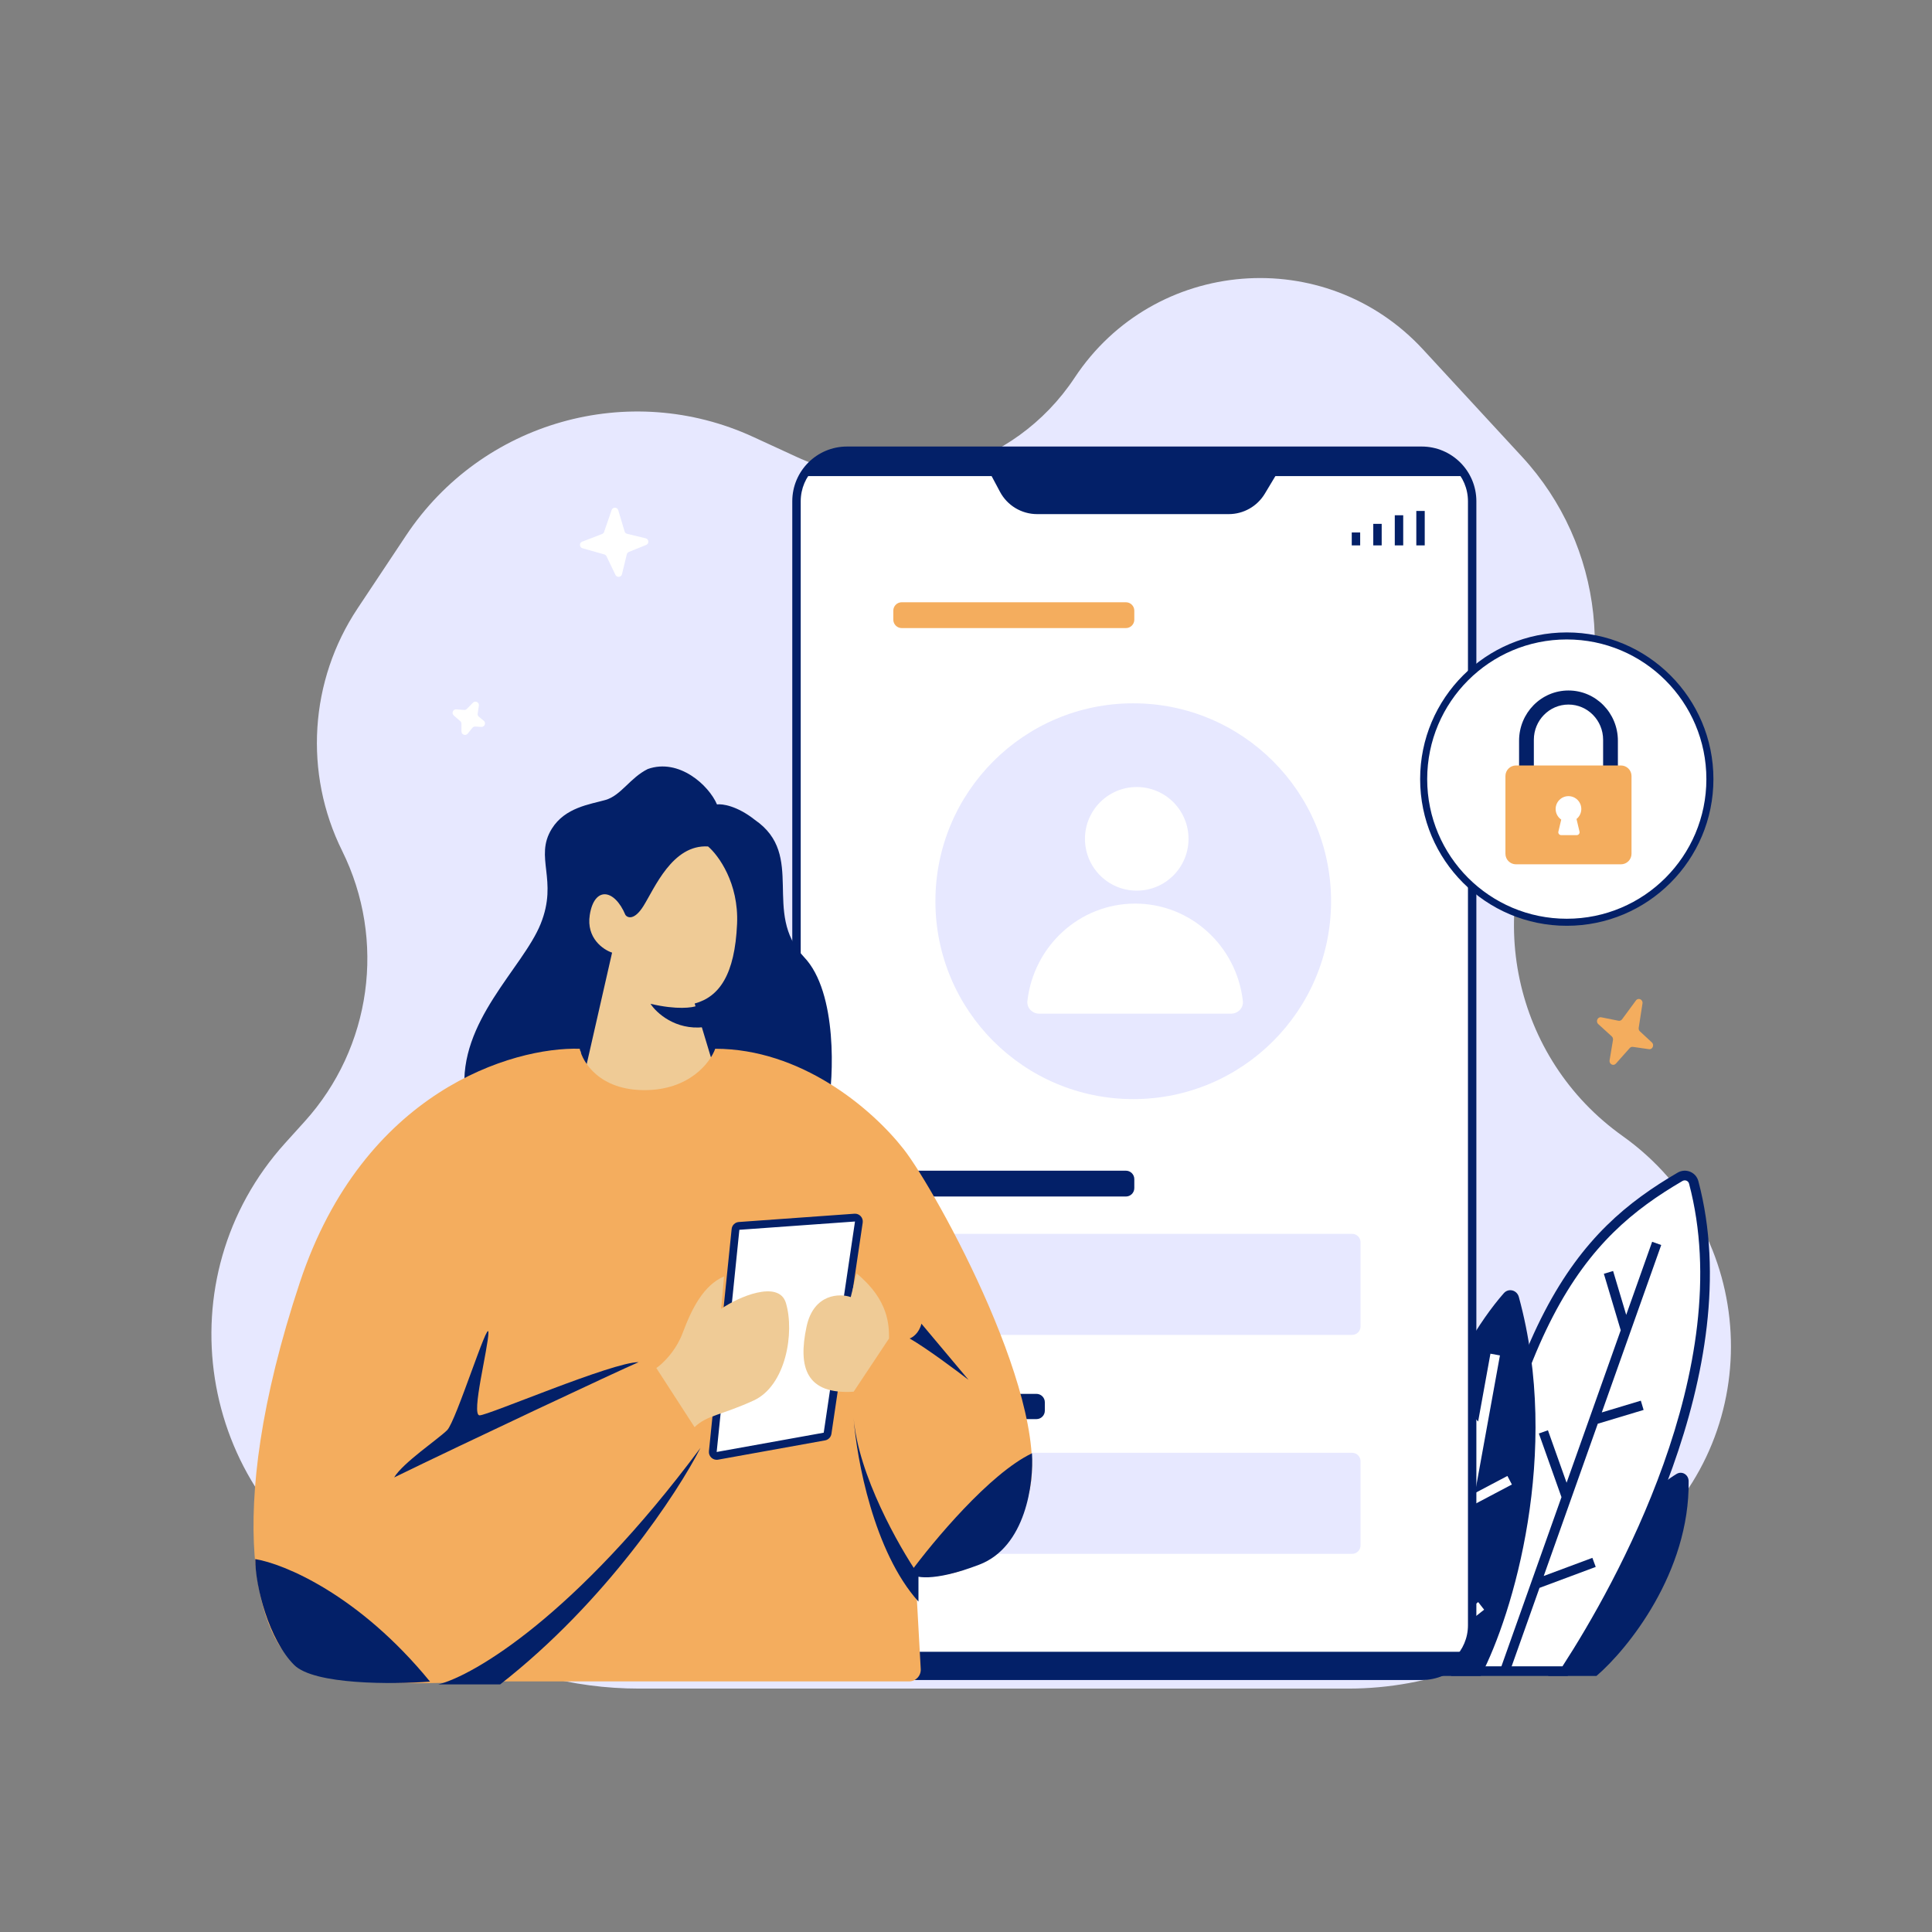 <svg xmlns="http://www.w3.org/2000/svg" xmlns:xlink="http://www.w3.org/1999/xlink" width="500" zoomAndPan="magnify" viewBox="0 0 375 375" height="500" preserveAspectRatio="xMidYMid meet" version="1.0"><rect x="0" y="0" width="375" height="375" fill="#808080" stroke="none"/><defs><clipPath id="7d8b2f63b2"><path d="M 41 53 L 336 53 L 336 327.785 L 41 327.785 Z M 41 53 " clip-rule="nonzero"/></clipPath></defs><g clip-path="url(#7d8b2f63b2)"><path fill="#e7e8ff" d="M 124.016 327.754 L 261.719 327.754 C 277.598 327.754 292.934 321.949 304.836 311.426 L 319.055 298.855 C 343.223 277.496 341.199 239.176 314.918 220.48 C 293.766 205.434 287.613 176.703 300.746 154.305 L 302.23 151.773 C 314.098 131.523 311.332 105.891 295.418 88.645 L 276.223 67.844 C 257.25 47.281 224.031 49.961 208.594 73.301 C 196.852 91.047 173.934 97.578 154.613 88.68 L 146.223 84.816 C 122.117 73.715 93.527 81.824 78.824 103.926 L 69.402 118.098 C 60.078 132.117 58.934 150.051 66.406 165.141 C 74.996 182.488 72.113 203.324 59.133 217.684 L 55.352 221.867 C 31.73 248 38.156 289.27 68.605 306.969 L 87.359 317.875 C 98.492 324.348 111.141 327.754 124.016 327.754 Z M 124.016 327.754 " fill-opacity="1" fill-rule="nonzero"/></g><path fill="#032068" d="M 327.762 287.484 C 327.992 305.156 315.973 320.078 309.867 325.305 L 300.508 325.305 C 307.465 301.723 318.965 290 325.41 286.098 C 326.48 285.449 327.746 286.227 327.762 287.484 Z M 327.762 287.484 " fill-opacity="1" fill-rule="nonzero"/><path fill="#ffffff" d="M 328.75 229.5 C 338.336 265.637 314.172 308.434 303.781 324.363 L 282.73 324.363 C 291.773 256.184 306.934 239.613 326.102 228.418 C 327.129 227.816 328.445 228.348 328.75 229.5 Z M 328.75 229.5 " fill-opacity="1" fill-rule="nonzero"/><path fill="#032068" d="M 326.57 229.227 C 327.078 228.934 327.699 229.199 327.844 229.742 C 332.566 247.543 328.988 267.062 322.875 284.195 C 316.875 301.008 308.473 315.406 303.277 323.426 L 283.801 323.426 C 288.301 290 294.281 269.234 301.449 255.457 C 308.664 241.586 317.102 234.762 326.57 229.227 Z M 329.652 229.262 C 329.188 227.496 327.184 226.699 325.629 227.609 C 315.934 233.273 307.207 240.332 299.789 254.59 C 292.398 268.797 286.328 290.109 281.801 324.242 L 281.66 325.305 L 304.289 325.305 L 304.566 324.879 C 309.785 316.879 318.465 302.129 324.637 284.824 C 330.809 267.539 334.516 247.594 329.652 229.262 Z M 329.652 229.262 " fill-opacity="1" fill-rule="evenodd"/><path fill="#032068" d="M 294.805 251.734 C 303.082 282.016 293.605 313.484 287.41 325.305 L 271.969 325.305 C 268.496 288.398 282.613 261.559 291.891 251.008 C 292.809 249.969 294.438 250.395 294.805 251.734 Z M 294.805 251.734 " fill-opacity="1" fill-rule="nonzero"/><path fill="#032068" d="M 315.645 255.215 L 320.68 241.027 L 322.441 241.656 L 310.906 274.152 L 318.484 271.871 L 319.023 273.668 L 310.129 276.344 L 299.637 305.898 L 309.078 302.379 L 309.73 304.137 L 298.816 308.207 L 292.969 324.68 L 291.203 324.051 L 303.082 290.594 L 298.691 278.242 L 300.453 277.613 L 304.074 287.797 L 314.582 258.203 L 311.309 247.238 L 313.102 246.699 Z M 315.645 255.215 " fill-opacity="1" fill-rule="evenodd"/><path fill="#ffffff" d="M 286.906 275.914 L 289.293 262.75 L 291.137 263.086 L 286.289 289.805 L 292.586 286.48 L 293.457 288.141 L 285.867 292.148 L 281.711 315.062 L 286.914 310.961 L 288.07 312.438 L 281.207 317.848 L 279.906 325 L 278.066 324.668 L 281.395 306.312 L 275.906 299.137 L 277.391 297.996 L 281.848 303.82 L 286.488 278.223 L 282.043 273.406 L 283.418 272.133 Z M 286.906 275.914 " fill-opacity="1" fill-rule="evenodd"/><path fill="#ffffff" d="M 121.727 103.613 L 125.324 104.484 C 125.965 104.641 126.031 105.527 125.418 105.773 L 122.066 107.129 C 121.863 107.211 121.711 107.383 121.66 107.598 L 120.727 111.445 C 120.578 112.066 119.734 112.152 119.457 111.578 L 117.723 107.973 C 117.637 107.797 117.484 107.668 117.297 107.613 L 113.066 106.418 C 112.438 106.242 112.398 105.367 113.008 105.133 L 116.855 103.656 C 117.043 103.586 117.191 103.434 117.254 103.246 L 118.715 99.004 C 118.926 98.383 119.816 98.398 120.004 99.031 L 121.234 103.148 C 121.305 103.379 121.492 103.555 121.727 103.613 Z M 121.727 103.613 " fill-opacity="1" fill-rule="nonzero"/><path fill="#ffffff" d="M 92.957 139.133 L 93.887 139.887 C 94.398 140.305 94.074 141.133 93.418 141.094 L 92.258 141.023 C 92.039 141.008 91.828 141.102 91.691 141.273 L 90.777 142.398 C 90.375 142.895 89.574 142.609 89.57 141.973 L 89.566 140.48 C 89.566 140.285 89.48 140.102 89.336 139.973 L 88.078 138.871 C 87.586 138.441 87.926 137.633 88.578 137.684 L 90.074 137.801 C 90.277 137.816 90.473 137.746 90.613 137.602 L 91.797 136.395 C 92.258 135.922 93.051 136.32 92.949 136.973 L 92.715 138.504 C 92.676 138.742 92.77 138.98 92.957 139.133 Z M 92.957 139.133 " fill-opacity="1" fill-rule="nonzero"/><path fill="#f4ad5e" d="M 317.539 194.188 L 314.84 197.848 C 314.68 198.07 314.41 198.176 314.148 198.125 L 310.816 197.461 C 310.102 197.32 309.668 198.273 310.223 198.777 L 312.84 201.16 C 313.031 201.336 313.121 201.605 313.078 201.867 L 312.422 205.797 C 312.297 206.535 313.156 206.992 313.641 206.449 L 316.328 203.43 C 316.488 203.25 316.719 203.164 316.945 203.199 L 320.059 203.645 C 320.758 203.75 321.156 202.82 320.621 202.328 L 318.309 200.188 C 318.121 200.016 318.031 199.754 318.074 199.496 L 318.805 194.773 C 318.922 194.004 317.992 193.57 317.539 194.188 Z M 317.539 194.188 " fill-opacity="1" fill-rule="nonzero"/><path fill="#ffffff" d="M 154.602 97.297 C 154.602 91.883 158.988 87.492 164.402 87.492 L 275.941 87.492 C 281.355 87.492 285.746 91.883 285.746 97.297 L 285.746 315.465 C 285.746 320.879 281.355 325.27 275.941 325.27 L 164.402 325.27 C 158.988 325.27 154.602 320.879 154.602 315.465 Z M 154.602 97.297 " fill-opacity="1" fill-rule="nonzero"/><path fill="#032068" d="M 153.781 97.297 C 153.781 91.43 158.539 86.672 164.406 86.672 L 275.941 86.672 C 281.809 86.672 286.562 91.43 286.562 97.297 L 286.562 315.465 C 286.562 321.332 281.809 326.09 275.941 326.09 L 164.406 326.09 C 158.539 326.09 153.781 321.332 153.781 315.465 Z M 164.406 88.309 C 159.441 88.309 155.418 92.332 155.418 97.297 L 155.418 315.465 C 155.418 320.43 159.441 324.453 164.406 324.453 L 275.941 324.453 C 280.906 324.453 284.93 320.43 284.93 315.465 L 284.93 97.297 C 284.93 92.332 280.906 88.309 275.941 88.309 Z M 164.406 88.309 " fill-opacity="1" fill-rule="evenodd"/><path fill="#e7e8ff" d="M 258.359 174.926 C 258.359 196.141 241.168 213.336 219.961 213.336 C 198.754 213.336 181.562 196.141 181.562 174.926 C 181.562 153.711 198.754 136.512 219.961 136.512 C 241.168 136.512 258.359 153.711 258.359 174.926 Z M 258.359 174.926 " fill-opacity="1" fill-rule="nonzero"/><path fill="#032068" d="M 194.098 95.461 L 189.848 87.488 L 250.5 87.488 L 245.504 95.82 C 244.027 98.281 241.367 99.789 238.5 99.789 L 201.305 99.789 C 198.289 99.789 195.516 98.125 194.098 95.461 Z M 194.098 95.461 " fill-opacity="1" fill-rule="nonzero"/><path fill="#032068" d="M 284.137 92.41 L 155.371 92.41 C 159.633 88.145 163.703 87.355 165.207 87.488 L 274.301 87.488 C 279.547 87.488 283.043 90.77 284.137 92.41 Z M 284.137 92.41 " fill-opacity="1" fill-rule="nonzero"/><path fill="#032068" d="M 284.039 320.609 L 156.234 320.609 C 160.664 324.941 163.223 325.746 164.785 325.605 L 275.488 325.605 C 280.938 325.605 282.902 322.273 284.039 320.609 Z M 284.039 320.609 " fill-opacity="1" fill-rule="nonzero"/><path fill="#f4ad5e" d="M 173.391 118.531 C 173.391 117.629 174.121 116.898 175.023 116.898 L 218.535 116.898 C 219.438 116.898 220.168 117.629 220.168 118.531 L 220.168 120.277 C 220.168 121.18 219.438 121.91 218.535 121.91 L 175.023 121.91 C 174.121 121.91 173.391 121.18 173.391 120.277 Z M 173.391 118.531 " fill-opacity="1" fill-rule="nonzero"/><path fill="#032068" d="M 173.391 228.863 C 173.391 227.961 174.121 227.23 175.023 227.23 L 218.535 227.23 C 219.438 227.23 220.168 227.961 220.168 228.863 L 220.168 230.609 C 220.168 231.512 219.438 232.242 218.535 232.242 L 175.023 232.242 C 174.121 232.242 173.391 231.512 173.391 230.609 Z M 173.391 228.863 " fill-opacity="1" fill-rule="nonzero"/><path fill="#032068" d="M 173.391 272.18 C 173.391 271.277 174.121 270.547 175.023 270.547 L 201.168 270.547 C 202.07 270.547 202.801 271.277 202.801 272.18 L 202.801 273.816 C 202.801 274.719 202.07 275.449 201.168 275.449 L 175.023 275.449 C 174.121 275.449 173.391 274.719 173.391 273.816 Z M 173.391 272.18 " fill-opacity="1" fill-rule="nonzero"/><path fill="#e7e8ff" d="M 173.391 241.125 C 173.391 240.223 174.121 239.488 175.023 239.488 L 262.445 239.488 C 263.348 239.488 264.078 240.223 264.078 241.125 L 264.078 257.469 C 264.078 258.371 263.348 259.105 262.445 259.105 L 175.023 259.105 C 174.121 259.105 173.391 258.371 173.391 257.469 Z M 173.391 241.125 " fill-opacity="1" fill-rule="nonzero"/><path fill="#e7e8ff" d="M 173.391 283.621 C 173.391 282.719 174.121 281.988 175.023 281.988 L 262.445 281.988 C 263.348 281.988 264.078 282.719 264.078 283.621 L 264.078 299.969 C 264.078 300.871 263.348 301.602 262.445 301.602 L 175.023 301.602 C 174.121 301.602 173.391 300.871 173.391 299.969 Z M 173.391 283.621 " fill-opacity="1" fill-rule="nonzero"/><path fill="#032068" d="M 274.906 99.176 L 276.539 99.176 L 276.539 105.859 L 274.906 105.859 Z M 274.906 99.176 " fill-opacity="1" fill-rule="evenodd"/><path fill="#032068" d="M 270.727 100.012 L 272.363 100.012 L 272.363 105.859 L 270.727 105.859 Z M 270.727 100.012 " fill-opacity="1" fill-rule="evenodd"/><path fill="#032068" d="M 266.551 101.68 L 268.184 101.68 L 268.184 105.859 L 266.551 105.859 Z M 266.551 101.68 " fill-opacity="1" fill-rule="evenodd"/><path fill="#032068" d="M 262.375 103.352 L 264.008 103.352 L 264.008 105.859 L 262.375 105.859 Z M 262.375 103.352 " fill-opacity="1" fill-rule="evenodd"/><path fill="#ffffff" d="M 220.328 175.387 C 209.52 175.387 200.617 183.66 199.418 194.305 C 199.27 195.652 200.379 196.754 201.734 196.754 L 238.922 196.754 C 240.277 196.754 241.391 195.652 241.238 194.305 C 240.043 183.66 231.137 175.387 220.328 175.387 Z M 220.328 175.387 " fill-opacity="1" fill-rule="nonzero"/><path fill="#ffffff" d="M 230.691 162.82 C 230.691 168.371 226.191 172.875 220.641 172.875 C 215.09 172.875 210.59 168.371 210.59 162.82 C 210.59 157.266 215.09 152.762 220.641 152.762 C 226.191 152.762 230.691 157.266 230.691 162.82 Z M 230.691 162.82 " fill-opacity="1" fill-rule="nonzero"/><path fill="#efcb96" d="M 135.062 195.387 L 138.383 205.66 C 139.711 210.484 135.062 215.57 123.996 215.57 C 115.145 215.57 113.379 210.512 113.82 206.418 L 116.473 192.316 C 114.262 190.121 112.492 188.805 112.492 178.277 C 112.492 165.113 119.57 160.289 127.98 160.289 C 136.391 160.289 143.473 167.301 143.473 180.031 C 143.473 191 137.57 194.508 135.062 195.387 Z M 135.062 195.387 " fill-opacity="1" fill-rule="nonzero"/><path fill="#032068" d="M 156.062 185.766 C 162.648 192.637 161.766 209.547 160.754 214.699 C 150.09 206.789 142.875 204.172 139.137 203.871 C 138.535 203.82 138.426 205.219 138.004 205.281 L 134.836 194.781 C 139.602 193.492 142.633 189.199 143.066 179.324 C 143.414 171.426 139.457 166.012 137.434 164.297 C 130.5 163.867 127.035 172.453 124.871 175.891 C 123.137 178.637 121.836 178.18 121.402 177.605 C 119.238 172.453 115.34 172.023 114.473 177.605 C 113.777 182.074 117.07 184.336 118.805 184.906 L 113.82 206.797 C 113.238 206.828 112.688 204.902 112.688 204.043 C 103.43 205.07 93.258 209.969 90.219 212 C 88.922 198.258 101.473 187.914 104.941 179.324 C 108.406 170.738 103.641 166.441 107.105 160.859 C 109.676 156.723 114.473 156.137 117.504 155.277 C 120.539 154.422 122.27 150.984 125.734 149.266 C 131.801 147.121 137.578 152.418 139.168 156.137 C 140.176 155.996 143.066 156.395 146.531 159.145 C 156.496 166.012 147.832 177.176 156.062 185.766 Z M 156.062 185.766 " fill-opacity="1" fill-rule="nonzero"/><path fill="#032068" d="M 126.262 194.84 C 131.422 196.047 134.434 195.594 135.297 195.219 L 136.586 199.375 C 131.078 199.98 127.406 196.602 126.262 194.84 Z M 126.262 194.84 " fill-opacity="1" fill-rule="nonzero"/><path fill="#f4ad5e" d="M 125.102 211.594 C 133.793 211.594 137.871 206.238 138.824 203.562 C 155.406 203.562 169.125 215.039 175.414 223.07 C 181.707 231.105 205.148 273.57 199.43 290.785 C 194.855 304.559 183.801 306.66 177.703 305.703 L 178.715 323.961 C 178.785 325.266 177.75 326.363 176.449 326.363 L 92.512 326.363 C 83.746 326.938 64.613 327.168 58.207 323.492 C 50.203 318.902 42.77 295.375 58.207 248.895 C 70.559 211.711 99.562 203.18 112.523 203.562 C 113.094 206.238 116.41 211.594 125.102 211.594 Z M 125.102 211.594 " fill-opacity="1" fill-rule="nonzero"/><path fill="#032068" d="M 83.465 326.398 C 69.684 309.535 55.109 303.52 49.547 302.621 C 49.547 308.023 52.238 318.293 57.082 323.156 C 60.961 327.047 76.289 326.938 83.465 326.398 Z M 83.465 326.398 " fill-opacity="1" fill-rule="nonzero"/><path fill="#032068" d="M 190.074 303.699 C 199.121 300.242 200.664 287.848 200.305 282.086 C 192.121 285.977 181.102 299.199 176.613 305.32 C 177.332 306.223 181.031 307.16 190.074 303.699 Z M 190.074 303.699 " fill-opacity="1" fill-rule="nonzero"/><path fill="#032068" d="M 123.961 264.391 C 119.957 266.109 90.227 280.074 76.504 286.77 C 78.219 283.898 85.082 279.309 86.797 277.586 C 88.512 275.867 94.801 255.781 94.801 258.648 C 94.801 261.52 91.371 274.719 93.086 274.719 C 94.801 274.719 118.812 264.391 123.961 264.391 Z M 123.961 264.391 " fill-opacity="1" fill-rule="nonzero"/><path fill="#032068" d="M 135.965 281.031 C 111.723 313.625 91.941 325.215 85.082 326.938 L 97.086 326.938 C 117.672 310.871 131.582 289.637 135.965 281.031 Z M 135.965 281.031 " fill-opacity="1" fill-rule="nonzero"/><path fill="#032068" d="M 165.695 275.293 C 166.609 286.309 174.465 300.16 178.273 305.707 L 178.273 310.871 C 169.586 301.23 166.27 283.133 165.695 275.293 Z M 165.695 275.293 " fill-opacity="1" fill-rule="nonzero"/><path fill="#032068" d="M 176.559 259.797 C 179.762 261.633 185.516 265.918 187.996 267.832 L 178.848 256.93 C 178.391 258.766 177.133 259.605 176.559 259.797 Z M 176.559 259.797 " fill-opacity="1" fill-rule="nonzero"/><path fill="#ffffff" d="M 142.762 238.625 L 138.355 281.75 C 138.305 282.25 138.746 282.664 139.242 282.574 L 160.016 278.832 C 160.336 278.773 160.582 278.52 160.629 278.195 L 166.703 237.207 C 166.773 236.727 166.383 236.305 165.898 236.336 L 143.461 237.945 C 143.094 237.973 142.801 238.258 142.762 238.625 Z M 142.762 238.625 " fill-opacity="1" fill-rule="nonzero"/><path fill="#032068" d="M 165.848 235.582 C 166.812 235.512 167.59 236.355 167.449 237.316 L 161.379 278.309 C 161.281 278.953 160.789 279.461 160.148 279.578 L 139.375 283.32 C 138.383 283.5 137.5 282.676 137.602 281.672 L 142.012 238.547 C 142.086 237.816 142.672 237.242 143.406 237.191 Z M 165.953 237.094 L 143.512 238.703 L 139.105 281.828 L 159.883 278.086 Z M 165.953 237.094 " fill-opacity="1" fill-rule="evenodd"/><path fill="#efcb96" d="M 172.559 259.797 L 165.695 270.129 C 156.551 270.703 154.832 265.535 156.551 257.504 C 157.922 251.074 163.027 251 165.125 251.766 L 166.27 247.176 C 172.559 252.34 172.559 257.312 172.559 259.797 Z M 172.559 259.797 " fill-opacity="1" fill-rule="nonzero"/><path fill="#efcb96" d="M 132.535 258.652 C 131.164 262.324 128.531 264.773 127.391 265.535 L 134.82 277.016 C 137.109 274.719 139.969 274.719 146.258 271.848 C 152.547 268.98 154.262 258.652 152.547 252.914 C 151.176 248.32 143.207 251.766 139.969 254.059 L 140.539 247.746 C 136.539 249.469 134.25 254.059 132.535 258.652 Z M 132.535 258.652 " fill-opacity="1" fill-rule="nonzero"/><path fill="#ffffff" d="M 331.891 151.223 C 331.891 166.57 319.453 179.012 304.109 179.012 C 288.77 179.012 276.332 166.57 276.332 151.223 C 276.332 135.875 288.77 123.438 304.109 123.438 C 319.453 123.438 331.891 135.875 331.891 151.223 Z M 331.891 151.223 " fill-opacity="1" fill-rule="nonzero"/><path fill="#032068" d="M 304.109 124.117 C 289.148 124.117 277.016 136.254 277.016 151.223 C 277.016 166.191 289.148 178.328 304.109 178.328 C 319.074 178.328 331.207 166.191 331.207 151.223 C 331.207 136.254 319.074 124.117 304.109 124.117 Z M 275.648 151.223 C 275.648 135.5 288.395 122.754 304.109 122.754 C 319.828 122.754 332.574 135.5 332.574 151.223 C 332.574 166.949 319.828 179.695 304.109 179.695 C 288.395 179.695 275.648 166.949 275.648 151.223 Z M 275.648 151.223 " fill-opacity="1" fill-rule="evenodd"/><path fill="#032068" d="M 304.441 134.023 C 299.145 134.023 294.852 138.387 294.852 143.773 L 294.852 150.449 C 294.852 151.242 295.492 151.887 296.285 151.887 C 297.074 151.887 297.719 151.242 297.719 150.449 L 297.719 143.59 C 297.719 139.816 300.727 136.754 304.441 136.754 C 308.152 136.754 311.164 139.816 311.164 143.59 L 311.164 150.094 C 311.164 150.887 311.805 151.527 312.598 151.527 C 313.387 151.527 314.031 150.887 314.031 150.094 L 314.031 143.773 C 314.031 138.387 309.738 134.023 304.441 134.023 Z M 304.441 134.023 " fill-opacity="1" fill-rule="evenodd"/><path fill="#f4ad5e" d="M 292.203 150.625 C 292.203 149.496 293.121 148.578 294.254 148.578 L 314.625 148.578 C 315.758 148.578 316.676 149.496 316.676 150.625 L 316.676 165.715 C 316.676 166.848 315.758 167.762 314.625 167.762 L 294.254 167.762 C 293.121 167.762 292.203 166.848 292.203 165.715 Z M 292.203 150.625 " fill-opacity="1" fill-rule="nonzero"/><path fill="#ffffff" d="M 306 158.965 C 306.566 158.508 306.93 157.809 306.93 157.023 C 306.93 155.648 305.816 154.531 304.441 154.531 C 303.062 154.531 301.949 155.648 301.949 157.023 C 301.949 157.879 302.379 158.633 303.035 159.082 L 302.48 161.414 C 302.398 161.762 302.66 162.098 303.02 162.098 L 306.043 162.098 C 306.402 162.098 306.664 161.762 306.582 161.414 Z M 306 158.965 " fill-opacity="1" fill-rule="evenodd"/></svg>